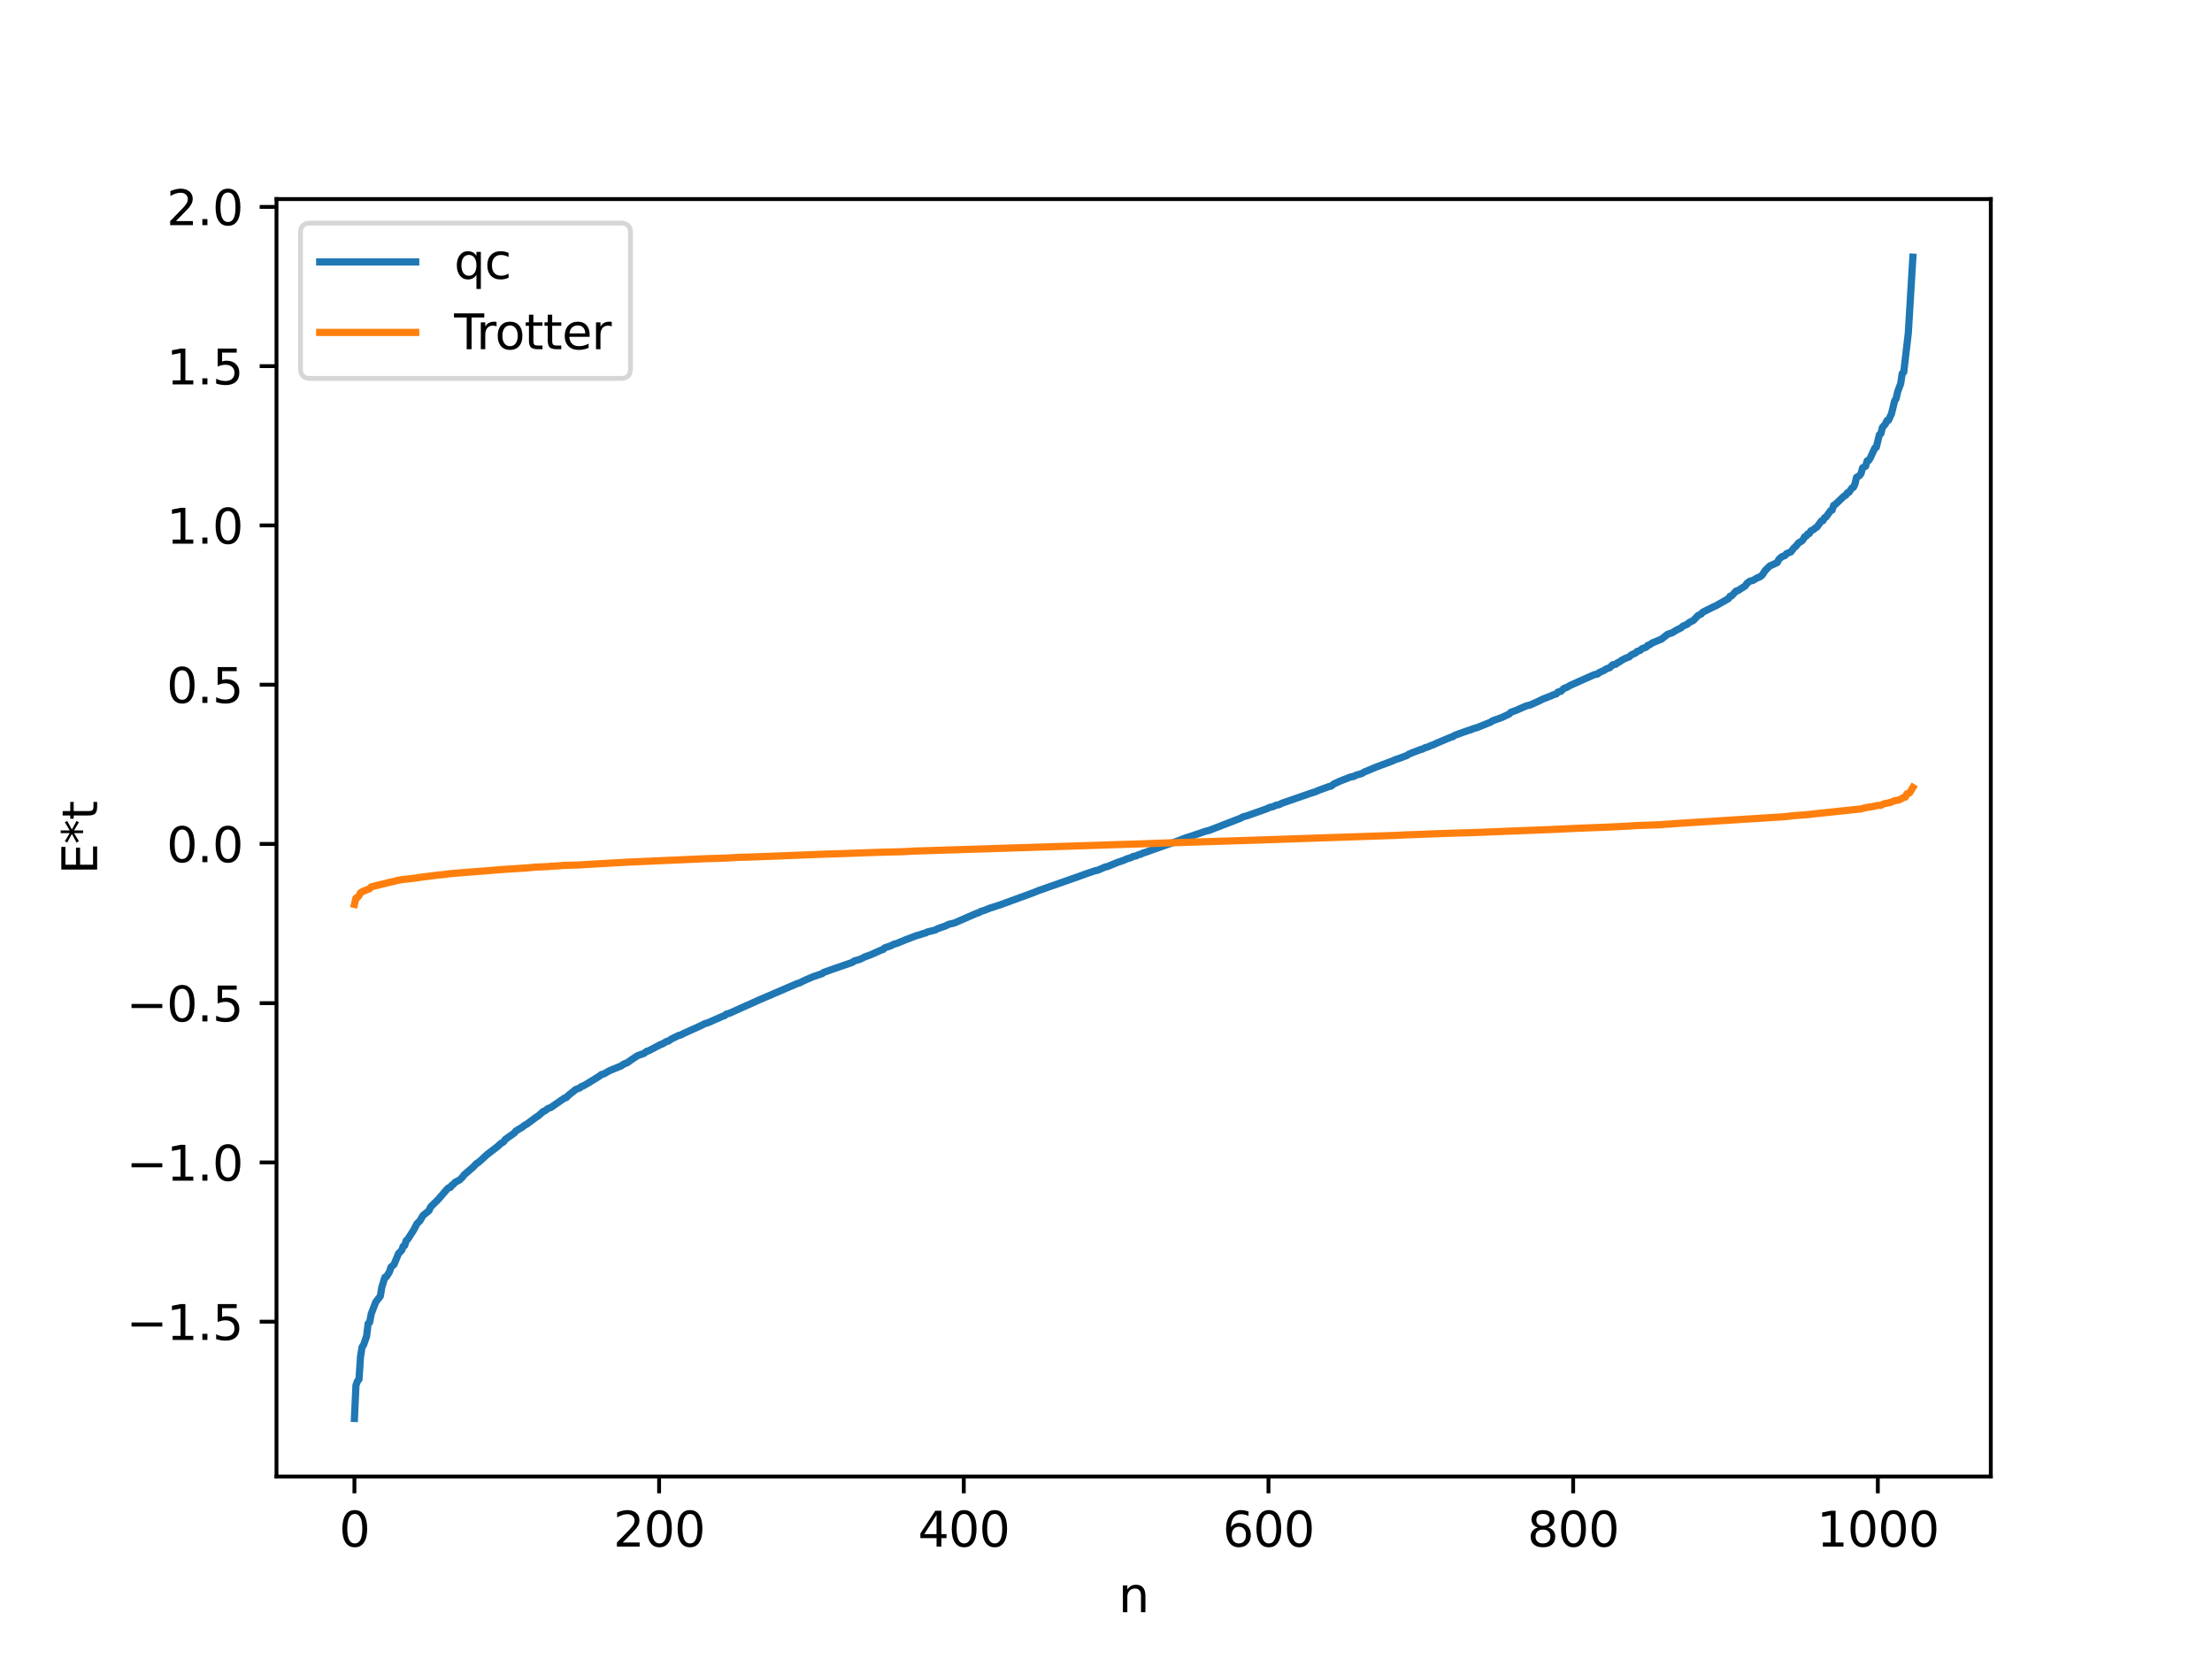 <?xml version="1.0" encoding="utf-8" standalone="no"?>
<!DOCTYPE svg PUBLIC "-//W3C//DTD SVG 1.1//EN"
  "http://www.w3.org/Graphics/SVG/1.1/DTD/svg11.dtd">
<svg xmlns:xlink="http://www.w3.org/1999/xlink" width="460.8pt" height="345.6pt" viewBox="0 0 460.8 345.6" xmlns="http://www.w3.org/2000/svg" version="1.1">
 <defs>
  <style type="text/css">*{stroke-linejoin: round; stroke-linecap: butt}</style>
 </defs>
 <g id="figure_1">
  <g id="patch_1">
   <path d="M 0 345.6 
L 460.8 345.6 
L 460.8 0 
L 0 0 
z
" style="fill: #ffffff"/>
  </g>
  <g id="axes_1">
   <g id="patch_2">
    <path d="M 57.6 307.584 
L 414.72 307.584 
L 414.72 41.472 
L 57.6 41.472 
z
" style="fill: #ffffff"/>
   </g>
   <g id="matplotlib.axis_1">
    <g id="xtick_1">
     <g id="line2d_1">
      <defs>
       <path id="m6b7cc39e95" d="M 0 0 
L 0 3.5 
" style="stroke: #000000; stroke-width: 0.8"/>
      </defs>
      <g>
       <use xlink:href="#m6b7cc39e95" x="73.833" y="307.584" style="stroke: #000000; stroke-width: 0.8"/>
      </g>
     </g>
     <g id="text_1">
      <!-- 0 -->
      <g transform="translate(70.651 322.182) scale(0.1 -0.1)">
       <defs>
        <path id="DejaVuSans-30" d="M 2034 4250 
Q 1547 4250 1301 3770 
Q 1056 3291 1056 2328 
Q 1056 1369 1301 889 
Q 1547 409 2034 409 
Q 2525 409 2770 889 
Q 3016 1369 3016 2328 
Q 3016 3291 2770 3770 
Q 2525 4250 2034 4250 
z
M 2034 4750 
Q 2819 4750 3233 4129 
Q 3647 3509 3647 2328 
Q 3647 1150 3233 529 
Q 2819 -91 2034 -91 
Q 1250 -91 836 529 
Q 422 1150 422 2328 
Q 422 3509 836 4129 
Q 1250 4750 2034 4750 
z
" transform="scale(0.016)"/>
       </defs>
       <use xlink:href="#DejaVuSans-30"/>
      </g>
     </g>
    </g>
    <g id="xtick_2">
     <g id="line2d_2">
      <g>
       <use xlink:href="#m6b7cc39e95" x="137.304" y="307.584" style="stroke: #000000; stroke-width: 0.8"/>
      </g>
     </g>
     <g id="text_2">
      <!-- 200 -->
      <g transform="translate(127.76 322.182) scale(0.1 -0.1)">
       <defs>
        <path id="DejaVuSans-32" d="M 1228 531 
L 3431 531 
L 3431 0 
L 469 0 
L 469 531 
Q 828 903 1448 1529 
Q 2069 2156 2228 2338 
Q 2531 2678 2651 2914 
Q 2772 3150 2772 3378 
Q 2772 3750 2511 3984 
Q 2250 4219 1831 4219 
Q 1534 4219 1204 4116 
Q 875 4013 500 3803 
L 500 4441 
Q 881 4594 1212 4672 
Q 1544 4750 1819 4750 
Q 2544 4750 2975 4387 
Q 3406 4025 3406 3419 
Q 3406 3131 3298 2873 
Q 3191 2616 2906 2266 
Q 2828 2175 2409 1742 
Q 1991 1309 1228 531 
z
" transform="scale(0.016)"/>
       </defs>
       <use xlink:href="#DejaVuSans-32"/>
       <use xlink:href="#DejaVuSans-30" x="63.623"/>
       <use xlink:href="#DejaVuSans-30" x="127.246"/>
      </g>
     </g>
    </g>
    <g id="xtick_3">
     <g id="line2d_3">
      <g>
       <use xlink:href="#m6b7cc39e95" x="200.775" y="307.584" style="stroke: #000000; stroke-width: 0.8"/>
      </g>
     </g>
     <g id="text_3">
      <!-- 400 -->
      <g transform="translate(191.231 322.182) scale(0.1 -0.1)">
       <defs>
        <path id="DejaVuSans-34" d="M 2419 4116 
L 825 1625 
L 2419 1625 
L 2419 4116 
z
M 2253 4666 
L 3047 4666 
L 3047 1625 
L 3713 1625 
L 3713 1100 
L 3047 1100 
L 3047 0 
L 2419 0 
L 2419 1100 
L 313 1100 
L 313 1709 
L 2253 4666 
z
" transform="scale(0.016)"/>
       </defs>
       <use xlink:href="#DejaVuSans-34"/>
       <use xlink:href="#DejaVuSans-30" x="63.623"/>
       <use xlink:href="#DejaVuSans-30" x="127.246"/>
      </g>
     </g>
    </g>
    <g id="xtick_4">
     <g id="line2d_4">
      <g>
       <use xlink:href="#m6b7cc39e95" x="264.246" y="307.584" style="stroke: #000000; stroke-width: 0.8"/>
      </g>
     </g>
     <g id="text_4">
      <!-- 600 -->
      <g transform="translate(254.702 322.182) scale(0.1 -0.1)">
       <defs>
        <path id="DejaVuSans-36" d="M 2113 2584 
Q 1688 2584 1439 2293 
Q 1191 2003 1191 1497 
Q 1191 994 1439 701 
Q 1688 409 2113 409 
Q 2538 409 2786 701 
Q 3034 994 3034 1497 
Q 3034 2003 2786 2293 
Q 2538 2584 2113 2584 
z
M 3366 4563 
L 3366 3988 
Q 3128 4100 2886 4159 
Q 2644 4219 2406 4219 
Q 1781 4219 1451 3797 
Q 1122 3375 1075 2522 
Q 1259 2794 1537 2939 
Q 1816 3084 2150 3084 
Q 2853 3084 3261 2657 
Q 3669 2231 3669 1497 
Q 3669 778 3244 343 
Q 2819 -91 2113 -91 
Q 1303 -91 875 529 
Q 447 1150 447 2328 
Q 447 3434 972 4092 
Q 1497 4750 2381 4750 
Q 2619 4750 2861 4703 
Q 3103 4656 3366 4563 
z
" transform="scale(0.016)"/>
       </defs>
       <use xlink:href="#DejaVuSans-36"/>
       <use xlink:href="#DejaVuSans-30" x="63.623"/>
       <use xlink:href="#DejaVuSans-30" x="127.246"/>
      </g>
     </g>
    </g>
    <g id="xtick_5">
     <g id="line2d_5">
      <g>
       <use xlink:href="#m6b7cc39e95" x="327.717" y="307.584" style="stroke: #000000; stroke-width: 0.8"/>
      </g>
     </g>
     <g id="text_5">
      <!-- 800 -->
      <g transform="translate(318.173 322.182) scale(0.1 -0.1)">
       <defs>
        <path id="DejaVuSans-38" d="M 2034 2216 
Q 1584 2216 1326 1975 
Q 1069 1734 1069 1313 
Q 1069 891 1326 650 
Q 1584 409 2034 409 
Q 2484 409 2743 651 
Q 3003 894 3003 1313 
Q 3003 1734 2745 1975 
Q 2488 2216 2034 2216 
z
M 1403 2484 
Q 997 2584 770 2862 
Q 544 3141 544 3541 
Q 544 4100 942 4425 
Q 1341 4750 2034 4750 
Q 2731 4750 3128 4425 
Q 3525 4100 3525 3541 
Q 3525 3141 3298 2862 
Q 3072 2584 2669 2484 
Q 3125 2378 3379 2068 
Q 3634 1759 3634 1313 
Q 3634 634 3220 271 
Q 2806 -91 2034 -91 
Q 1263 -91 848 271 
Q 434 634 434 1313 
Q 434 1759 690 2068 
Q 947 2378 1403 2484 
z
M 1172 3481 
Q 1172 3119 1398 2916 
Q 1625 2713 2034 2713 
Q 2441 2713 2670 2916 
Q 2900 3119 2900 3481 
Q 2900 3844 2670 4047 
Q 2441 4250 2034 4250 
Q 1625 4250 1398 4047 
Q 1172 3844 1172 3481 
z
" transform="scale(0.016)"/>
       </defs>
       <use xlink:href="#DejaVuSans-38"/>
       <use xlink:href="#DejaVuSans-30" x="63.623"/>
       <use xlink:href="#DejaVuSans-30" x="127.246"/>
      </g>
     </g>
    </g>
    <g id="xtick_6">
     <g id="line2d_6">
      <g>
       <use xlink:href="#m6b7cc39e95" x="391.188" y="307.584" style="stroke: #000000; stroke-width: 0.8"/>
      </g>
     </g>
     <g id="text_6">
      <!-- 1000 -->
      <g transform="translate(378.463 322.182) scale(0.1 -0.1)">
       <defs>
        <path id="DejaVuSans-31" d="M 794 531 
L 1825 531 
L 1825 4091 
L 703 3866 
L 703 4441 
L 1819 4666 
L 2450 4666 
L 2450 531 
L 3481 531 
L 3481 0 
L 794 0 
L 794 531 
z
" transform="scale(0.016)"/>
       </defs>
       <use xlink:href="#DejaVuSans-31"/>
       <use xlink:href="#DejaVuSans-30" x="63.623"/>
       <use xlink:href="#DejaVuSans-30" x="127.246"/>
       <use xlink:href="#DejaVuSans-30" x="190.869"/>
      </g>
     </g>
    </g>
    <g id="text_7">
     <!-- n -->
     <g transform="translate(232.991 335.861) scale(0.1 -0.1)">
      <defs>
       <path id="DejaVuSans-6e" d="M 3513 2113 
L 3513 0 
L 2938 0 
L 2938 2094 
Q 2938 2591 2744 2837 
Q 2550 3084 2163 3084 
Q 1697 3084 1428 2787 
Q 1159 2491 1159 1978 
L 1159 0 
L 581 0 
L 581 3500 
L 1159 3500 
L 1159 2956 
Q 1366 3272 1645 3428 
Q 1925 3584 2291 3584 
Q 2894 3584 3203 3211 
Q 3513 2838 3513 2113 
z
" transform="scale(0.016)"/>
      </defs>
      <use xlink:href="#DejaVuSans-6e"/>
     </g>
    </g>
   </g>
   <g id="matplotlib.axis_2">
    <g id="ytick_1">
     <g id="line2d_7">
      <defs>
       <path id="m1acda234a7" d="M 0 0 
L -3.5 0 
" style="stroke: #000000; stroke-width: 0.8"/>
      </defs>
      <g>
       <use xlink:href="#m1acda234a7" x="57.6" y="275.331" style="stroke: #000000; stroke-width: 0.8"/>
      </g>
     </g>
     <g id="text_8">
      <!-- −1.5 -->
      <g transform="translate(26.317 279.13) scale(0.1 -0.1)">
       <defs>
        <path id="DejaVuSans-2212" d="M 678 2272 
L 4684 2272 
L 4684 1741 
L 678 1741 
L 678 2272 
z
" transform="scale(0.016)"/>
        <path id="DejaVuSans-2e" d="M 684 794 
L 1344 794 
L 1344 0 
L 684 0 
L 684 794 
z
" transform="scale(0.016)"/>
        <path id="DejaVuSans-35" d="M 691 4666 
L 3169 4666 
L 3169 4134 
L 1269 4134 
L 1269 2991 
Q 1406 3038 1543 3061 
Q 1681 3084 1819 3084 
Q 2600 3084 3056 2656 
Q 3513 2228 3513 1497 
Q 3513 744 3044 326 
Q 2575 -91 1722 -91 
Q 1428 -91 1123 -41 
Q 819 9 494 109 
L 494 744 
Q 775 591 1075 516 
Q 1375 441 1709 441 
Q 2250 441 2565 725 
Q 2881 1009 2881 1497 
Q 2881 1984 2565 2268 
Q 2250 2553 1709 2553 
Q 1456 2553 1204 2497 
Q 953 2441 691 2322 
L 691 4666 
z
" transform="scale(0.016)"/>
       </defs>
       <use xlink:href="#DejaVuSans-2212"/>
       <use xlink:href="#DejaVuSans-31" x="83.789"/>
       <use xlink:href="#DejaVuSans-2e" x="147.412"/>
       <use xlink:href="#DejaVuSans-35" x="179.199"/>
      </g>
     </g>
    </g>
    <g id="ytick_2">
     <g id="line2d_8">
      <g>
       <use xlink:href="#m1acda234a7" x="57.6" y="242.155" style="stroke: #000000; stroke-width: 0.8"/>
      </g>
     </g>
     <g id="text_9">
      <!-- −1.0 -->
      <g transform="translate(26.317 245.955) scale(0.1 -0.1)">
       <use xlink:href="#DejaVuSans-2212"/>
       <use xlink:href="#DejaVuSans-31" x="83.789"/>
       <use xlink:href="#DejaVuSans-2e" x="147.412"/>
       <use xlink:href="#DejaVuSans-30" x="179.199"/>
      </g>
     </g>
    </g>
    <g id="ytick_3">
     <g id="line2d_9">
      <g>
       <use xlink:href="#m1acda234a7" x="57.6" y="208.98" style="stroke: #000000; stroke-width: 0.8"/>
      </g>
     </g>
     <g id="text_10">
      <!-- −0.5 -->
      <g transform="translate(26.317 212.779) scale(0.1 -0.1)">
       <use xlink:href="#DejaVuSans-2212"/>
       <use xlink:href="#DejaVuSans-30" x="83.789"/>
       <use xlink:href="#DejaVuSans-2e" x="147.412"/>
       <use xlink:href="#DejaVuSans-35" x="179.199"/>
      </g>
     </g>
    </g>
    <g id="ytick_4">
     <g id="line2d_10">
      <g>
       <use xlink:href="#m1acda234a7" x="57.6" y="175.805" style="stroke: #000000; stroke-width: 0.8"/>
      </g>
     </g>
     <g id="text_11">
      <!-- 0.0 -->
      <g transform="translate(34.697 179.604) scale(0.1 -0.1)">
       <use xlink:href="#DejaVuSans-30"/>
       <use xlink:href="#DejaVuSans-2e" x="63.623"/>
       <use xlink:href="#DejaVuSans-30" x="95.41"/>
      </g>
     </g>
    </g>
    <g id="ytick_5">
     <g id="line2d_11">
      <g>
       <use xlink:href="#m1acda234a7" x="57.6" y="142.63" style="stroke: #000000; stroke-width: 0.8"/>
      </g>
     </g>
     <g id="text_12">
      <!-- 0.5 -->
      <g transform="translate(34.697 146.429) scale(0.1 -0.1)">
       <use xlink:href="#DejaVuSans-30"/>
       <use xlink:href="#DejaVuSans-2e" x="63.623"/>
       <use xlink:href="#DejaVuSans-35" x="95.41"/>
      </g>
     </g>
    </g>
    <g id="ytick_6">
     <g id="line2d_12">
      <g>
       <use xlink:href="#m1acda234a7" x="57.6" y="109.454" style="stroke: #000000; stroke-width: 0.8"/>
      </g>
     </g>
     <g id="text_13">
      <!-- 1.0 -->
      <g transform="translate(34.697 113.253) scale(0.1 -0.1)">
       <use xlink:href="#DejaVuSans-31"/>
       <use xlink:href="#DejaVuSans-2e" x="63.623"/>
       <use xlink:href="#DejaVuSans-30" x="95.41"/>
      </g>
     </g>
    </g>
    <g id="ytick_7">
     <g id="line2d_13">
      <g>
       <use xlink:href="#m1acda234a7" x="57.6" y="76.279" style="stroke: #000000; stroke-width: 0.8"/>
      </g>
     </g>
     <g id="text_14">
      <!-- 1.5 -->
      <g transform="translate(34.697 80.078) scale(0.1 -0.1)">
       <use xlink:href="#DejaVuSans-31"/>
       <use xlink:href="#DejaVuSans-2e" x="63.623"/>
       <use xlink:href="#DejaVuSans-35" x="95.41"/>
      </g>
     </g>
    </g>
    <g id="ytick_8">
     <g id="line2d_14">
      <g>
       <use xlink:href="#m1acda234a7" x="57.6" y="43.104" style="stroke: #000000; stroke-width: 0.8"/>
      </g>
     </g>
     <g id="text_15">
      <!-- 2.0 -->
      <g transform="translate(34.697 46.903) scale(0.1 -0.1)">
       <use xlink:href="#DejaVuSans-32"/>
       <use xlink:href="#DejaVuSans-2e" x="63.623"/>
       <use xlink:href="#DejaVuSans-30" x="95.41"/>
      </g>
     </g>
    </g>
    <g id="text_16">
     <!-- E*t -->
     <g transform="translate(20.238 182.148) rotate(-90) scale(0.1 -0.1)">
      <defs>
       <path id="DejaVuSans-45" d="M 628 4666 
L 3578 4666 
L 3578 4134 
L 1259 4134 
L 1259 2753 
L 3481 2753 
L 3481 2222 
L 1259 2222 
L 1259 531 
L 3634 531 
L 3634 0 
L 628 0 
L 628 4666 
z
" transform="scale(0.016)"/>
       <path id="DejaVuSans-2a" d="M 3009 3897 
L 1888 3291 
L 3009 2681 
L 2828 2375 
L 1778 3009 
L 1778 1831 
L 1422 1831 
L 1422 3009 
L 372 2375 
L 191 2681 
L 1313 3291 
L 191 3897 
L 372 4206 
L 1422 3572 
L 1422 4750 
L 1778 4750 
L 1778 3572 
L 2828 4206 
L 3009 3897 
z
" transform="scale(0.016)"/>
       <path id="DejaVuSans-74" d="M 1172 4494 
L 1172 3500 
L 2356 3500 
L 2356 3053 
L 1172 3053 
L 1172 1153 
Q 1172 725 1289 603 
Q 1406 481 1766 481 
L 2356 481 
L 2356 0 
L 1766 0 
Q 1100 0 847 248 
Q 594 497 594 1153 
L 594 3053 
L 172 3053 
L 172 3500 
L 594 3500 
L 594 4494 
L 1172 4494 
z
" transform="scale(0.016)"/>
      </defs>
      <use xlink:href="#DejaVuSans-45"/>
      <use xlink:href="#DejaVuSans-2a" x="63.184"/>
      <use xlink:href="#DejaVuSans-74" x="113.184"/>
     </g>
    </g>
   </g>
   <g id="line2d_15">
    <path d="M 73.833 295.488 
L 74.15 288.585 
L 74.467 287.72 
L 74.785 287.33 
L 75.102 282.629 
L 75.42 280.636 
L 75.737 280.179 
L 76.372 278.349 
L 76.689 275.718 
L 77.006 275.464 
L 77.324 273.731 
L 78.276 271.242 
L 79.228 270.01 
L 79.545 268.139 
L 80.18 266.075 
L 80.497 265.971 
L 81.132 264.952 
L 81.449 263.965 
L 82.084 263.409 
L 83.036 261.1 
L 83.671 260.483 
L 83.988 259.636 
L 84.305 259.471 
L 84.623 258.428 
L 84.94 258.168 
L 86.21 256.183 
L 86.844 254.943 
L 87.479 254.307 
L 88.114 253.212 
L 89.066 252.444 
L 89.383 252.169 
L 89.7 251.438 
L 91.287 249.867 
L 93.191 247.664 
L 93.509 247.412 
L 93.826 247.355 
L 94.143 246.874 
L 94.461 246.714 
L 94.778 246.307 
L 95.73 245.817 
L 96.365 245.192 
L 96.682 244.741 
L 98.586 243.11 
L 99.221 242.413 
L 99.539 242.244 
L 100.173 241.712 
L 101.443 240.531 
L 103.664 238.829 
L 104.299 238.226 
L 104.934 237.843 
L 105.251 237.364 
L 107.155 236.016 
L 107.472 235.599 
L 108.742 234.845 
L 109.377 234.349 
L 109.694 234.215 
L 111.598 232.797 
L 112.233 232.383 
L 113.185 231.529 
L 113.502 231.421 
L 114.137 230.932 
L 114.772 230.696 
L 117.628 228.721 
L 117.945 228.665 
L 118.58 228.036 
L 119.532 227.309 
L 119.849 227.002 
L 120.484 226.741 
L 120.801 226.638 
L 121.119 226.338 
L 121.436 226.243 
L 122.388 225.712 
L 124.927 224.143 
L 125.244 223.862 
L 125.879 223.679 
L 126.514 223.292 
L 127.148 222.972 
L 129.37 222.059 
L 130.005 221.63 
L 130.639 221.409 
L 131.591 220.724 
L 132.861 219.888 
L 134.13 219.455 
L 134.765 218.976 
L 135.082 218.92 
L 137.621 217.588 
L 137.939 217.496 
L 138.891 216.931 
L 139.208 216.898 
L 139.843 216.455 
L 141.429 215.674 
L 141.747 215.64 
L 142.381 215.3 
L 145.872 213.727 
L 146.824 213.248 
L 147.459 213.067 
L 150.633 211.667 
L 150.95 211.588 
L 151.267 211.267 
L 151.902 211.106 
L 158.249 208.255 
L 165.548 205.121 
L 166.183 204.846 
L 166.5 204.784 
L 167.135 204.463 
L 167.77 204.162 
L 169.357 203.474 
L 171.261 202.832 
L 171.578 202.575 
L 173.165 202.004 
L 177.608 200.467 
L 177.925 200.191 
L 179.195 199.824 
L 180.147 199.342 
L 181.416 198.883 
L 183.638 197.887 
L 183.955 197.807 
L 184.272 197.467 
L 185.542 197.037 
L 186.177 196.704 
L 186.811 196.533 
L 188.715 195.751 
L 190.937 194.902 
L 191.572 194.735 
L 192.524 194.408 
L 192.841 194.361 
L 193.158 194.15 
L 194.428 193.848 
L 194.745 193.776 
L 195.38 193.445 
L 196.967 192.892 
L 197.601 192.568 
L 198.871 192.256 
L 203.314 190.312 
L 203.948 190.105 
L 204.266 189.888 
L 205.218 189.586 
L 206.17 189.198 
L 208.391 188.481 
L 215.373 185.925 
L 216.325 185.533 
L 224.577 182.636 
L 225.211 182.409 
L 226.163 182.059 
L 228.067 181.41 
L 228.702 181.271 
L 230.289 180.586 
L 230.606 180.553 
L 232.828 179.647 
L 234.097 179.21 
L 234.732 178.924 
L 235.684 178.626 
L 236.001 178.425 
L 236.636 178.312 
L 237.271 178.013 
L 237.588 177.972 
L 238.223 177.654 
L 238.54 177.593 
L 239.175 177.353 
L 241.714 176.455 
L 245.522 175.119 
L 247.109 174.503 
L 248.061 174.22 
L 250.6 173.347 
L 251.234 173.14 
L 251.869 172.988 
L 258.534 170.411 
L 258.851 170.194 
L 259.803 169.932 
L 263.929 168.47 
L 264.563 168.169 
L 265.198 168.042 
L 265.833 167.735 
L 266.467 167.63 
L 267.102 167.307 
L 273.132 165.217 
L 274.084 164.916 
L 274.719 164.633 
L 276.94 163.822 
L 277.258 163.776 
L 277.892 163.301 
L 279.162 162.715 
L 279.796 162.467 
L 281.383 161.848 
L 282.018 161.762 
L 282.335 161.536 
L 283.287 161.258 
L 283.605 161.173 
L 284.239 160.812 
L 286.778 159.751 
L 289.952 158.574 
L 290.586 158.282 
L 291.539 157.963 
L 293.125 157.365 
L 293.443 157.124 
L 294.395 156.73 
L 295.981 156.126 
L 296.299 156.07 
L 296.934 155.727 
L 297.251 155.682 
L 298.203 155.266 
L 298.52 155.184 
L 299.155 154.875 
L 302.329 153.532 
L 302.646 153.479 
L 302.963 153.214 
L 304.867 152.522 
L 306.137 152.079 
L 306.454 152.031 
L 306.772 151.835 
L 307.724 151.568 
L 310.58 150.416 
L 310.897 150.172 
L 312.801 149.489 
L 314.388 148.748 
L 314.705 148.403 
L 315.975 147.921 
L 316.61 147.644 
L 317.879 147.083 
L 318.831 146.835 
L 320.735 145.972 
L 321.37 145.639 
L 322.957 145.028 
L 323.591 144.742 
L 324.226 144.54 
L 324.543 144.172 
L 325.178 143.996 
L 325.813 143.398 
L 326.448 143.174 
L 327.082 142.789 
L 329.939 141.514 
L 332.16 140.531 
L 332.795 140.416 
L 333.112 140.128 
L 334.064 139.692 
L 334.699 139.307 
L 335.334 139.093 
L 335.968 138.48 
L 336.603 138.378 
L 336.92 138.08 
L 337.238 137.96 
L 337.872 137.527 
L 338.507 137.186 
L 339.459 136.804 
L 339.777 136.454 
L 340.729 136.026 
L 341.046 135.705 
L 341.681 135.493 
L 341.998 135.165 
L 342.95 134.808 
L 343.267 134.437 
L 343.585 134.362 
L 344.22 133.927 
L 346.124 133.137 
L 347.393 132.127 
L 348.345 131.814 
L 349.297 131.238 
L 350.249 130.763 
L 350.567 130.441 
L 351.519 130.031 
L 351.836 129.709 
L 352.788 129.225 
L 353.74 128.212 
L 354.375 127.923 
L 354.692 127.541 
L 356.596 126.588 
L 357.548 126.143 
L 360.087 124.693 
L 360.405 124.202 
L 360.722 124.136 
L 361.674 123.117 
L 361.991 123.066 
L 363.261 122.252 
L 363.578 122.053 
L 363.896 121.537 
L 364.53 121.07 
L 365.165 120.916 
L 366.117 120.348 
L 366.434 120.276 
L 367.069 119.842 
L 367.704 118.864 
L 368.656 117.92 
L 370.243 117.184 
L 370.56 116.526 
L 371.195 115.965 
L 371.829 115.746 
L 372.147 115.346 
L 373.099 114.948 
L 373.734 114.108 
L 374.051 113.871 
L 374.686 113.078 
L 375.32 112.73 
L 375.638 112.366 
L 375.955 111.792 
L 376.272 111.685 
L 376.59 111.213 
L 376.907 111.164 
L 377.224 110.592 
L 377.859 110.279 
L 378.177 109.96 
L 378.494 109.811 
L 379.446 108.505 
L 379.763 108.467 
L 380.081 107.848 
L 380.398 107.701 
L 381.35 106.365 
L 381.667 106.274 
L 381.985 105.263 
L 382.302 105.111 
L 384.206 103.294 
L 384.524 103.157 
L 384.841 102.66 
L 385.158 102.571 
L 385.793 101.659 
L 386.11 101.502 
L 386.428 100.821 
L 386.745 99.447 
L 387.38 99.073 
L 387.697 98.612 
L 388.015 97.453 
L 388.649 97.119 
L 388.967 95.988 
L 389.284 95.92 
L 389.601 95.435 
L 390.553 93.344 
L 390.871 93.182 
L 391.505 90.569 
L 391.823 90.324 
L 392.14 89.037 
L 392.775 88.318 
L 393.092 87.594 
L 393.41 87.558 
L 394.044 86.146 
L 394.679 83.526 
L 394.996 83.046 
L 395.314 81.617 
L 395.948 79.911 
L 396.266 77.804 
L 396.583 77.525 
L 397.535 69.391 
L 398.487 53.568 
L 398.487 53.568 
" clip-path="url(#p66617368ed)" style="fill: none; stroke: #1f77b4; stroke-width: 1.5; stroke-linecap: square"/>
   </g>
   <g id="line2d_16">
    <path d="M 73.833 188.411 
L 74.15 187.084 
L 74.467 186.955 
L 74.785 186.578 
L 75.102 185.99 
L 75.737 185.628 
L 77.006 185.134 
L 77.324 184.749 
L 81.132 183.807 
L 82.084 183.61 
L 82.719 183.422 
L 83.988 183.203 
L 84.94 183.103 
L 86.21 182.969 
L 87.796 182.722 
L 91.287 182.283 
L 92.239 182.212 
L 93.509 182.026 
L 97 181.737 
L 101.443 181.395 
L 104.616 181.133 
L 110.329 180.764 
L 111.281 180.649 
L 114.137 180.528 
L 114.772 180.449 
L 116.358 180.382 
L 117.31 180.286 
L 120.801 180.178 
L 123.34 180.021 
L 125.244 179.909 
L 130.639 179.607 
L 144.603 178.988 
L 146.824 178.892 
L 151.585 178.74 
L 153.489 178.617 
L 157.615 178.493 
L 172.213 177.918 
L 175.704 177.816 
L 182.686 177.562 
L 188.398 177.413 
L 190.302 177.3 
L 220.768 176.334 
L 229.02 176.071 
L 232.51 175.95 
L 236.319 175.839 
L 245.522 175.517 
L 259.803 175.074 
L 274.719 174.568 
L 290.586 174.035 
L 292.491 173.937 
L 295.347 173.835 
L 299.155 173.682 
L 302.646 173.564 
L 307.089 173.434 
L 324.226 172.761 
L 328.352 172.556 
L 334.381 172.325 
L 336.92 172.21 
L 339.777 172.059 
L 340.729 171.992 
L 344.22 171.865 
L 346.124 171.792 
L 346.758 171.714 
L 348.028 171.662 
L 348.98 171.567 
L 370.877 170.196 
L 372.147 170.099 
L 373.416 169.942 
L 374.368 169.858 
L 375.955 169.753 
L 387.697 168.507 
L 388.332 168.326 
L 389.284 168.141 
L 389.919 168.06 
L 391.188 167.785 
L 391.823 167.77 
L 392.458 167.443 
L 393.727 167.195 
L 394.679 166.814 
L 395.631 166.645 
L 396.583 166.116 
L 396.9 166.069 
L 397.218 165.373 
L 397.535 165.318 
L 397.853 165.117 
L 398.487 164.046 
L 398.487 164.046 
" clip-path="url(#p66617368ed)" style="fill: none; stroke: #ff7f0e; stroke-width: 1.5; stroke-linecap: square"/>
   </g>
   <g id="patch_3">
    <path d="M 57.6 307.584 
L 57.6 41.472 
" style="fill: none; stroke: #000000; stroke-width: 0.8; stroke-linejoin: miter; stroke-linecap: square"/>
   </g>
   <g id="patch_4">
    <path d="M 414.72 307.584 
L 414.72 41.472 
" style="fill: none; stroke: #000000; stroke-width: 0.8; stroke-linejoin: miter; stroke-linecap: square"/>
   </g>
   <g id="patch_5">
    <path d="M 57.6 307.584 
L 414.72 307.584 
" style="fill: none; stroke: #000000; stroke-width: 0.8; stroke-linejoin: miter; stroke-linecap: square"/>
   </g>
   <g id="patch_6">
    <path d="M 57.6 41.472 
L 414.72 41.472 
" style="fill: none; stroke: #000000; stroke-width: 0.8; stroke-linejoin: miter; stroke-linecap: square"/>
   </g>
   <g id="legend_1">
    <g id="patch_7">
     <path d="M 64.6 78.828 
L 129.342 78.828 
Q 131.342 78.828 131.342 76.828 
L 131.342 48.472 
Q 131.342 46.472 129.342 46.472 
L 64.6 46.472 
Q 62.6 46.472 62.6 48.472 
L 62.6 76.828 
Q 62.6 78.828 64.6 78.828 
z
" style="fill: #ffffff; opacity: 0.8; stroke: #cccccc; stroke-linejoin: miter"/>
    </g>
    <g id="line2d_17">
     <path d="M 66.6 54.57 
L 76.6 54.57 
L 86.6 54.57 
" style="fill: none; stroke: #1f77b4; stroke-width: 1.5; stroke-linecap: square"/>
    </g>
    <g id="text_17">
     <!-- qc -->
     <g transform="translate(94.6 58.07) scale(0.1 -0.1)">
      <defs>
       <path id="DejaVuSans-71" d="M 947 1747 
Q 947 1113 1208 752 
Q 1469 391 1925 391 
Q 2381 391 2643 752 
Q 2906 1113 2906 1747 
Q 2906 2381 2643 2742 
Q 2381 3103 1925 3103 
Q 1469 3103 1208 2742 
Q 947 2381 947 1747 
z
M 2906 525 
Q 2725 213 2448 61 
Q 2172 -91 1784 -91 
Q 1150 -91 751 415 
Q 353 922 353 1747 
Q 353 2572 751 3078 
Q 1150 3584 1784 3584 
Q 2172 3584 2448 3432 
Q 2725 3281 2906 2969 
L 2906 3500 
L 3481 3500 
L 3481 -1331 
L 2906 -1331 
L 2906 525 
z
" transform="scale(0.016)"/>
       <path id="DejaVuSans-63" d="M 3122 3366 
L 3122 2828 
Q 2878 2963 2633 3030 
Q 2388 3097 2138 3097 
Q 1578 3097 1268 2742 
Q 959 2388 959 1747 
Q 959 1106 1268 751 
Q 1578 397 2138 397 
Q 2388 397 2633 464 
Q 2878 531 3122 666 
L 3122 134 
Q 2881 22 2623 -34 
Q 2366 -91 2075 -91 
Q 1284 -91 818 406 
Q 353 903 353 1747 
Q 353 2603 823 3093 
Q 1294 3584 2113 3584 
Q 2378 3584 2631 3529 
Q 2884 3475 3122 3366 
z
" transform="scale(0.016)"/>
      </defs>
      <use xlink:href="#DejaVuSans-71"/>
      <use xlink:href="#DejaVuSans-63" x="63.477"/>
     </g>
    </g>
    <g id="line2d_18">
     <path d="M 66.6 69.249 
L 76.6 69.249 
L 86.6 69.249 
" style="fill: none; stroke: #ff7f0e; stroke-width: 1.5; stroke-linecap: square"/>
    </g>
    <g id="text_18">
     <!-- Trotter -->
     <g transform="translate(94.6 72.749) scale(0.1 -0.1)">
      <defs>
       <path id="DejaVuSans-54" d="M -19 4666 
L 3928 4666 
L 3928 4134 
L 2272 4134 
L 2272 0 
L 1638 0 
L 1638 4134 
L -19 4134 
L -19 4666 
z
" transform="scale(0.016)"/>
       <path id="DejaVuSans-72" d="M 2631 2963 
Q 2534 3019 2420 3045 
Q 2306 3072 2169 3072 
Q 1681 3072 1420 2755 
Q 1159 2438 1159 1844 
L 1159 0 
L 581 0 
L 581 3500 
L 1159 3500 
L 1159 2956 
Q 1341 3275 1631 3429 
Q 1922 3584 2338 3584 
Q 2397 3584 2469 3576 
Q 2541 3569 2628 3553 
L 2631 2963 
z
" transform="scale(0.016)"/>
       <path id="DejaVuSans-6f" d="M 1959 3097 
Q 1497 3097 1228 2736 
Q 959 2375 959 1747 
Q 959 1119 1226 758 
Q 1494 397 1959 397 
Q 2419 397 2687 759 
Q 2956 1122 2956 1747 
Q 2956 2369 2687 2733 
Q 2419 3097 1959 3097 
z
M 1959 3584 
Q 2709 3584 3137 3096 
Q 3566 2609 3566 1747 
Q 3566 888 3137 398 
Q 2709 -91 1959 -91 
Q 1206 -91 779 398 
Q 353 888 353 1747 
Q 353 2609 779 3096 
Q 1206 3584 1959 3584 
z
" transform="scale(0.016)"/>
       <path id="DejaVuSans-65" d="M 3597 1894 
L 3597 1613 
L 953 1613 
Q 991 1019 1311 708 
Q 1631 397 2203 397 
Q 2534 397 2845 478 
Q 3156 559 3463 722 
L 3463 178 
Q 3153 47 2828 -22 
Q 2503 -91 2169 -91 
Q 1331 -91 842 396 
Q 353 884 353 1716 
Q 353 2575 817 3079 
Q 1281 3584 2069 3584 
Q 2775 3584 3186 3129 
Q 3597 2675 3597 1894 
z
M 3022 2063 
Q 3016 2534 2758 2815 
Q 2500 3097 2075 3097 
Q 1594 3097 1305 2825 
Q 1016 2553 972 2059 
L 3022 2063 
z
" transform="scale(0.016)"/>
      </defs>
      <use xlink:href="#DejaVuSans-54"/>
      <use xlink:href="#DejaVuSans-72" x="46.334"/>
      <use xlink:href="#DejaVuSans-6f" x="85.197"/>
      <use xlink:href="#DejaVuSans-74" x="146.379"/>
      <use xlink:href="#DejaVuSans-74" x="185.588"/>
      <use xlink:href="#DejaVuSans-65" x="224.797"/>
      <use xlink:href="#DejaVuSans-72" x="286.32"/>
     </g>
    </g>
   </g>
  </g>
 </g>
 <defs>
  <clipPath id="p66617368ed">
   <rect x="57.6" y="41.472" width="357.12" height="266.112"/>
  </clipPath>
 </defs>
</svg>
